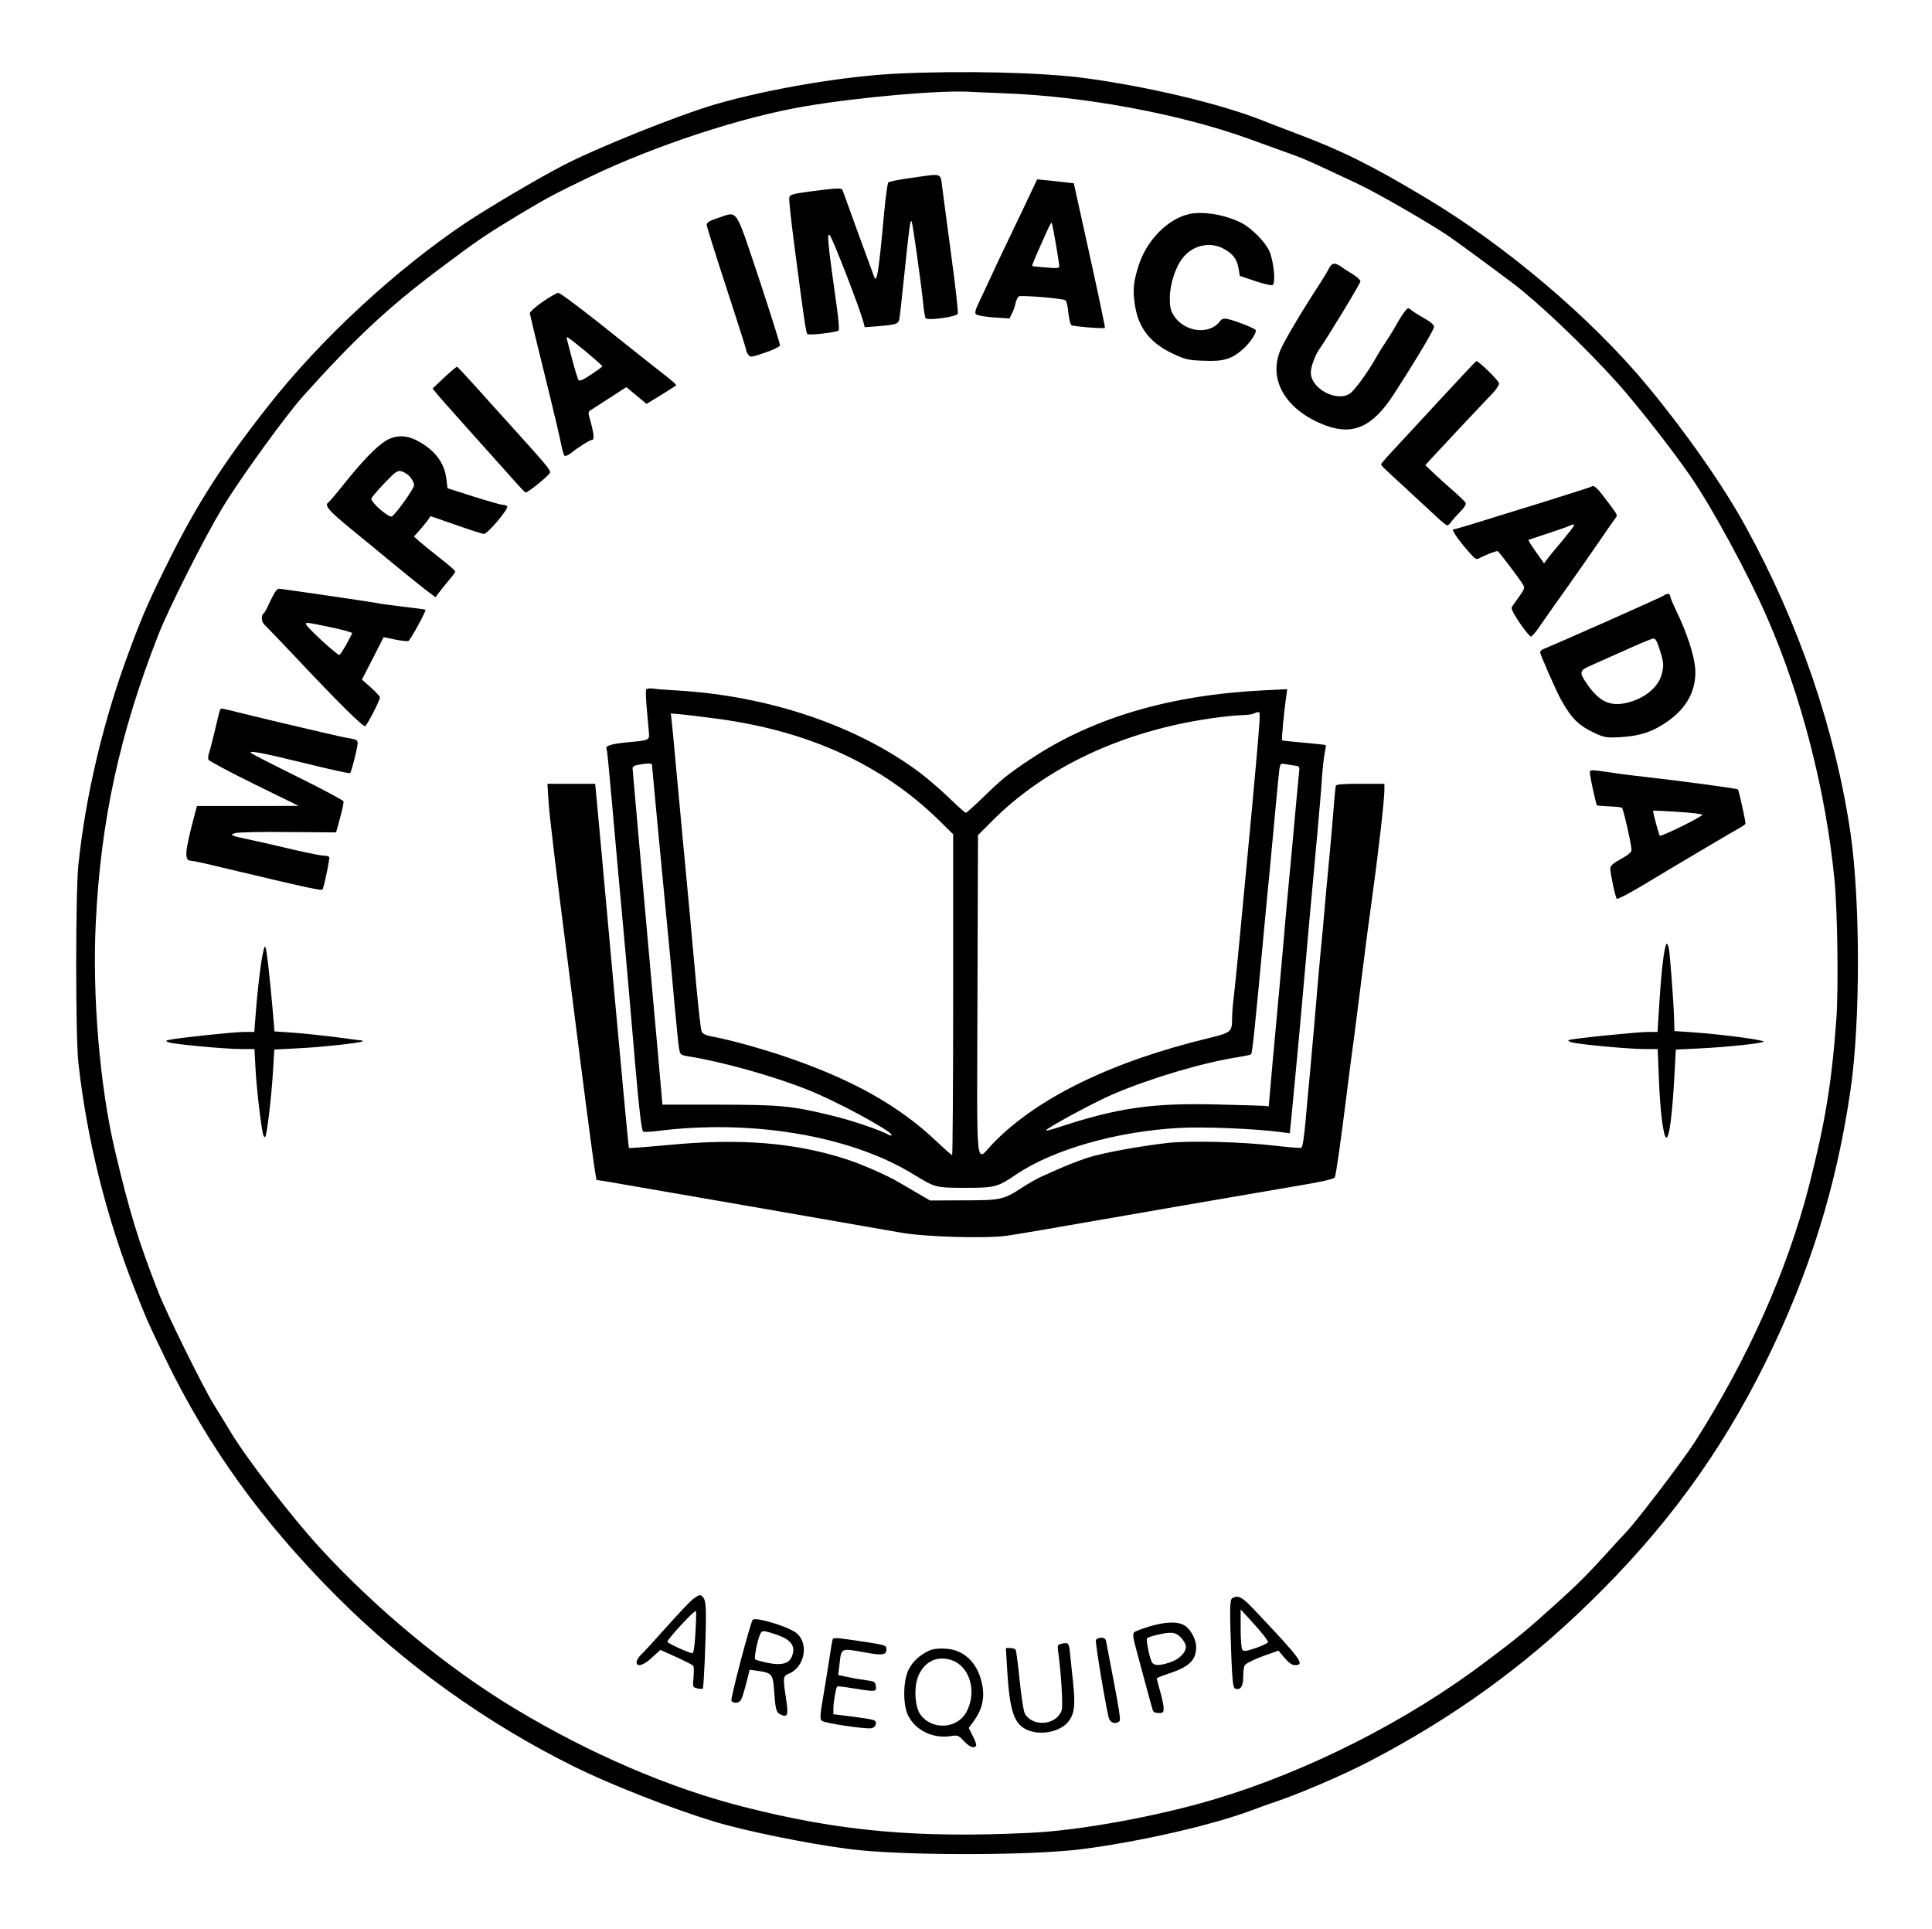 <?xml version="1.0" standalone="no"?>
<!DOCTYPE svg PUBLIC "-//W3C//DTD SVG 20010904//EN"
 "http://www.w3.org/TR/2001/REC-SVG-20010904/DTD/svg10.dtd">
<svg version="1.0" xmlns="http://www.w3.org/2000/svg"
 width="1129pt" height="1127pt" viewBox="0 0 1129 1127"
 preserveAspectRatio="xMidYMid meet">

<g transform="translate(0,1127) scale(0.1,-0.1)"
fill="#000000" stroke="none">
<path d="M5245 10840 c-313 -15 -751 -89 -1066 -180 -218 -64 -694 -255 -895
-360 -143 -74 -438 -249 -561 -331 -413 -277 -848 -680 -1154 -1069 -256 -324
-412 -566 -573 -887 -121 -242 -163 -337 -241 -548 -151 -404 -255 -844 -297
-1250 -17 -167 -17 -1001 0 -1155 50 -449 164 -907 333 -1333 71 -179 70 -177
176 -397 248 -512 562 -949 998 -1386 394 -396 874 -741 1384 -994 212 -106
580 -250 824 -324 181 -55 549 -130 792 -161 301 -39 1056 -39 1360 0 334 43
754 139 985 225 47 18 96 35 110 40 155 50 422 164 585 249 489 256 896 549
1279 922 445 432 769 875 1031 1404 259 524 417 1031 499 1597 58 395 57 1107
0 1498 -89 605 -301 1227 -614 1795 -129 236 -349 550 -577 825 -326 392 -822
813 -1288 1092 -327 196 -496 279 -765 380 -58 22 -150 57 -205 79 -246 96
-671 196 -1035 244 -250 32 -701 43 -1085 25z m620 -115 c471 -17 1026 -120
1430 -265 94 -34 207 -75 251 -91 79 -28 125 -49 394 -176 112 -53 414 -227
530 -306 41 -28 239 -173 369 -271 151 -114 413 -363 606 -576 115 -127 331
-403 435 -555 128 -186 338 -574 448 -827 200 -458 342 -1013 392 -1528 18
-184 24 -640 11 -817 -28 -380 -66 -606 -162 -981 -126 -488 -356 -1004 -665
-1488 -66 -103 -327 -446 -394 -519 -36 -38 -88 -95 -115 -125 -123 -135 -168
-180 -288 -289 -193 -174 -225 -201 -437 -360 -452 -340 -1029 -632 -1570
-794 -329 -99 -791 -184 -1080 -197 -660 -32 -1116 9 -1675 152 -431 109 -900
311 -1335 573 -393 236 -811 581 -1140 940 -162 176 -426 518 -519 672 -29 48
-75 124 -103 168 -62 101 -274 529 -323 655 -116 296 -169 470 -254 830 -88
373 -133 907 -111 1335 29 591 140 1101 365 1675 62 158 267 564 376 745 101
167 365 532 470 650 296 330 492 514 784 734 245 184 280 207 480 328 166 99
205 120 415 221 384 184 889 349 1255 411 328 55 801 96 975 84 19 -1 103 -5
185 -8z"/>
<path d="M5322 10230 c-67 -9 -126 -21 -131 -26 -5 -5 -16 -88 -25 -184 -31
-339 -42 -411 -58 -367 -32 86 -181 495 -184 505 -4 15 -29 14 -184 -6 -117
-16 -125 -19 -128 -40 -2 -13 13 -148 33 -300 53 -407 65 -486 73 -494 9 -9
173 10 183 21 4 3 -1 65 -11 136 -54 385 -59 438 -41 420 17 -17 180 -439 197
-509 l7 -28 81 6 c103 9 115 13 121 39 3 12 16 132 30 267 28 273 34 314 42
307 6 -6 57 -371 68 -483 4 -40 10 -77 14 -83 10 -16 181 7 188 26 3 8 -13
157 -37 331 -23 174 -47 354 -53 400 -13 96 7 89 -185 62z"/>
<path d="M6021 10138 c-21 -45 -77 -163 -125 -262 -47 -98 -98 -206 -113 -240
-15 -33 -42 -90 -59 -126 -24 -49 -29 -68 -21 -76 7 -7 53 -15 104 -19 l92 -6
14 28 c8 15 18 42 21 60 4 17 13 36 19 41 11 8 243 -10 272 -22 7 -2 15 -35
18 -72 4 -37 12 -71 18 -74 12 -8 190 -22 196 -16 2 2 -38 193 -89 424 l-93
421 -45 5 c-25 3 -73 8 -107 12 l-62 6 -40 -84z m149 -292 c11 -65 20 -124 20
-132 0 -11 -15 -13 -77 -7 -43 3 -79 7 -81 9 -3 2 19 55 88 207 12 27 23 47
26 45 2 -3 13 -57 24 -122z"/>
<path d="M6953 10020 c-128 -27 -254 -154 -301 -307 -28 -91 -33 -135 -21
-218 19 -138 87 -227 221 -291 76 -35 92 -39 184 -42 114 -5 160 9 227 67 40
36 81 95 75 112 -3 10 -123 57 -169 66 -19 3 -31 -1 -40 -14 -59 -81 -204 -65
-267 29 -22 33 -26 52 -26 107 0 80 34 184 78 237 59 72 157 93 236 51 54 -29
78 -60 88 -116 l7 -43 89 -30 c48 -16 94 -27 102 -24 20 8 8 137 -18 198 -23
53 -104 135 -164 166 -91 46 -220 69 -301 52z"/>
<path d="M4198 9997 c-52 -17 -68 -26 -68 -41 0 -10 52 -176 115 -368 63 -193
115 -355 115 -362 0 -7 6 -20 13 -29 11 -16 18 -15 97 12 47 16 86 35 88 43 1
7 -54 182 -122 388 -143 426 -122 395 -238 357z"/>
<path d="M7764 9698 c-9 -18 -40 -69 -69 -113 -103 -159 -196 -317 -215 -366
-69 -174 38 -349 266 -435 161 -60 276 -8 398 181 127 196 236 378 236 395 0
12 -20 29 -57 50 -32 18 -66 40 -76 48 -17 15 -20 15 -38 -8 -11 -14 -31 -45
-45 -70 -13 -25 -42 -72 -64 -105 -22 -33 -47 -73 -56 -90 -51 -91 -129 -198
-157 -216 -79 -49 -227 31 -227 124 0 32 24 100 48 134 55 79 242 387 242 399
0 8 -19 25 -42 40 -24 14 -55 34 -70 45 -38 27 -55 24 -74 -13z"/>
<path d="M3170 9506 c-41 -29 -74 -59 -74 -67 1 -8 40 -169 87 -359 47 -190
90 -372 96 -405 6 -32 15 -63 20 -68 4 -4 21 2 37 15 43 35 112 78 125 78 13
0 9 41 -12 114 -13 45 -13 50 4 60 10 6 61 39 113 73 l94 61 59 -49 59 -49 84
51 c45 29 85 54 88 56 5 5 -9 18 -126 109 -44 34 -184 146 -312 248 -129 102
-241 186 -250 185 -10 -1 -51 -25 -92 -53z m251 -288 c54 -46 99 -85 99 -88 0
-3 -30 -25 -66 -49 -49 -32 -68 -40 -74 -31 -4 7 -20 58 -35 114 -14 56 -29
109 -31 119 -3 9 -3 17 1 17 3 0 51 -37 106 -82z"/>
<path d="M8409 8928 c-118 -128 -241 -261 -274 -296 -33 -35 -61 -68 -63 -72
-3 -9 -4 -9 134 -135 60 -55 138 -128 175 -162 36 -35 70 -63 76 -63 6 0 17
10 25 23 9 12 32 38 52 58 22 22 34 41 31 50 -4 8 -37 40 -75 73 -37 32 -89
79 -114 103 l-47 45 42 46 c40 44 285 305 357 380 17 19 32 42 32 52 0 14
-118 130 -133 130 -2 0 -100 -104 -218 -232z"/>
<path d="M2597 9065 l-69 -65 19 -24 c10 -13 90 -104 178 -202 88 -98 200
-223 249 -278 49 -56 92 -102 97 -104 9 -4 130 93 142 114 8 14 -12 38 -218
266 -66 73 -165 182 -219 243 -54 60 -102 111 -105 112 -3 1 -37 -27 -74 -62z"/>
<path d="M2249 8691 c-55 -36 -132 -116 -238 -248 -44 -56 -86 -105 -91 -108
-27 -17 -1 -48 130 -155 78 -63 191 -157 253 -208 62 -51 141 -115 177 -143
l65 -49 20 27 c11 15 37 47 57 71 21 24 38 47 38 53 0 5 -39 39 -87 76 -48 38
-102 82 -121 98 l-33 30 28 31 c15 17 37 44 49 59 l20 29 150 -52 c82 -29 155
-52 162 -52 21 0 145 146 136 161 -3 5 -15 9 -27 9 -12 1 -89 23 -172 49
l-150 48 -7 58 c-12 93 -69 167 -170 220 -67 35 -130 34 -189 -4z m148 -209
c13 -15 23 -36 23 -47 0 -20 -112 -176 -131 -183 -19 -7 -119 80 -119 104 0 6
34 46 75 89 67 70 77 77 102 71 15 -4 38 -19 50 -34z"/>
<path d="M9299 8426 c-2 -2 -130 -43 -284 -91 -435 -135 -509 -158 -522 -158
-14 0 28 -61 90 -132 41 -46 44 -47 67 -34 25 14 90 39 101 39 6 0 122 -153
149 -196 13 -22 12 -23 -65 -130 -6 -9 7 -36 45 -93 30 -44 60 -80 66 -81 6 0
32 30 57 68 25 37 91 130 146 207 55 77 139 198 188 269 48 70 94 137 102 147
15 21 20 12 -64 123 -45 59 -63 74 -76 62z m-135 -273 c-21 -27 -52 -64 -68
-83 -17 -19 -40 -48 -52 -64 l-21 -28 -47 66 c-26 37 -46 69 -44 71 1 1 46 16
98 33 52 17 111 37 130 45 19 9 37 14 39 11 2 -2 -13 -25 -35 -51z"/>
<path d="M1606 7808 c-8 -13 -24 -44 -36 -70 -11 -26 -25 -50 -30 -53 -16 -10
-12 -51 6 -66 9 -8 84 -86 167 -174 250 -266 408 -424 421 -418 11 5 87 151
86 168 0 6 -23 31 -52 57 l-53 47 64 124 63 124 66 -14 c36 -7 72 -11 78 -9
12 5 106 177 100 183 -1 2 -61 10 -132 18 -71 9 -136 17 -144 20 -14 4 -567
85 -582 85 -4 0 -14 -10 -22 -22z m431 -229 l22 -8 -33 -63 c-19 -34 -38 -64
-43 -65 -10 -4 -179 151 -193 176 -8 16 2 15 108 -7 64 -13 127 -28 139 -33z"/>
<path d="M9725 7791 c-9 -8 -640 -288 -702 -312 -13 -5 -23 -14 -23 -20 0 -13
95 -230 123 -279 62 -111 104 -151 201 -196 54 -24 66 -26 150 -21 108 6 185
31 270 91 116 80 172 189 162 312 -6 77 -49 208 -110 334 -20 41 -36 80 -36
87 0 15 -21 17 -35 4z m-26 -318 c24 -75 25 -93 11 -145 -21 -74 -96 -137
-196 -163 -106 -27 -171 4 -248 120 -38 57 -34 69 30 96 30 13 121 54 202 90
81 37 154 67 164 68 12 1 22 -17 37 -66z"/>
<path d="M3776 7241 c-4 -5 -1 -63 5 -128 6 -65 11 -120 11 -123 4 -45 2 -46
-118 -57 -109 -10 -142 -22 -128 -44 2 -4 15 -137 29 -296 14 -158 32 -360 40
-448 35 -374 73 -808 100 -1130 19 -221 34 -348 43 -357 4 -4 41 -2 82 3 548
70 1124 -26 1491 -249 139 -84 132 -82 309 -83 174 0 190 4 301 80 215 144
584 250 949 270 143 8 445 -4 601 -25 l46 -6 12 118 c6 66 18 189 26 274 8 85
22 232 30 325 26 299 63 710 95 1055 10 113 22 250 25 305 4 55 11 120 16 144
5 24 8 45 6 47 -2 2 -59 8 -127 14 -68 6 -125 12 -128 14 -4 5 12 176 25 260
l5 39 -138 -7 c-547 -27 -999 -160 -1364 -403 -133 -89 -164 -114 -277 -224
-51 -49 -95 -89 -99 -89 -3 0 -48 39 -98 88 -50 48 -126 113 -168 145 -366
275 -880 450 -1418 482 -58 3 -121 8 -141 11 -21 3 -40 1 -43 -5z m3585 -143
c2 -33 -6 -130 -51 -618 -68 -723 -89 -942 -100 -1034 -6 -44 -10 -101 -10
-128 0 -77 -6 -82 -132 -113 -567 -136 -1005 -349 -1263 -614 -107 -110 -96
-214 -93 858 l3 941 75 75 c317 322 775 536 1299 609 62 9 135 16 164 17 29 0
61 4 72 9 28 12 35 12 36 -2z m-3161 -29 c532 -73 955 -268 1288 -593 l82 -81
0 -937 c0 -516 -3 -938 -6 -938 -4 0 -45 37 -93 82 -220 209 -493 361 -883
494 -137 46 -315 96 -416 115 -49 9 -66 17 -72 33 -5 12 -18 127 -30 256 -34
375 -58 639 -80 865 -11 116 -29 309 -40 430 -11 121 -22 239 -25 263 l-5 43
68 -6 c37 -4 132 -15 212 -26z m-390 -268 c0 -9 45 -484 89 -941 11 -113 30
-311 41 -440 12 -129 24 -253 28 -275 7 -39 8 -40 57 -48 198 -32 496 -115
700 -197 164 -65 485 -239 485 -262 0 -5 -8 -4 -17 1 -51 28 -215 84 -327 111
-242 59 -300 64 -663 65 l-332 0 -6 70 c-3 39 -35 396 -71 795 -35 399 -72
804 -80 900 -8 96 -16 184 -17 195 -2 15 6 21 33 26 54 10 80 10 80 0z m3765
-6 c13 -1 19 -9 18 -21 -1 -10 -9 -95 -18 -189 -8 -93 -20 -217 -25 -275 -14
-147 -40 -425 -50 -550 -5 -58 -16 -184 -25 -280 -9 -96 -26 -287 -39 -425
l-22 -250 -25 3 c-13 1 -137 5 -274 8 -378 10 -581 -19 -919 -130 -44 -15 -81
-24 -83 -22 -9 8 275 162 391 212 220 94 520 183 721 215 44 7 83 15 86 18 7
6 25 182 69 656 11 121 29 310 40 420 10 110 26 279 35 375 9 96 18 192 21
213 6 37 6 37 42 31 21 -4 46 -8 57 -9z"/>
<path d="M1286 7122 c-3 -4 -16 -58 -30 -120 -15 -61 -30 -121 -35 -134 -4
-13 -6 -29 -3 -37 2 -7 122 -71 266 -142 l261 -128 -297 -1 -297 0 -14 -52
c-59 -223 -62 -268 -18 -268 9 0 93 -18 186 -41 513 -122 577 -136 581 -125
13 38 42 181 38 188 -3 4 -17 8 -32 8 -15 0 -94 16 -177 35 -82 20 -193 45
-245 56 -126 27 -131 29 -95 41 17 5 156 8 309 6 l280 -2 23 84 c13 47 22 90
21 97 -2 6 -122 71 -268 143 -146 72 -269 135 -273 140 -18 17 67 1 316 -60
141 -35 260 -61 263 -58 8 9 44 149 44 175 0 17 -8 22 -42 28 -24 3 -97 19
-163 35 -66 15 -172 40 -235 55 -63 15 -168 40 -232 56 -134 33 -125 32 -132
21z"/>
<path d="M9293 6738 c6 -45 35 -169 39 -174 2 -2 34 -4 71 -6 37 -1 71 -5 75
-8 8 -5 54 -207 56 -245 1 -14 -16 -29 -61 -54 -46 -25 -63 -40 -63 -55 0 -31
30 -170 38 -178 4 -4 68 29 142 73 192 116 557 332 586 347 13 7 24 16 24 20
0 20 -39 194 -44 199 -5 6 -353 52 -541 73 -49 5 -137 16 -195 25 -141 20
-133 21 -127 -17z m655 -229 c-6 -14 -241 -130 -249 -122 -5 6 -39 130 -39
146 0 1 65 -2 145 -7 80 -5 144 -13 143 -17z"/>
<path d="M3205 6593 c6 -95 43 -401 125 -1039 22 -170 48 -380 59 -465 53
-415 82 -628 89 -669 l8 -45 54 -8 c62 -10 1540 -267 1720 -299 142 -26 498
-36 623 -19 80 12 159 25 1002 172 226 39 522 90 658 113 176 29 251 46 257
56 7 13 34 201 75 530 7 58 25 195 40 305 14 110 32 252 40 315 26 211 45 354
60 460 38 273 75 594 75 655 l0 35 -140 0 c-104 0 -142 -3 -144 -12 -2 -7 -9
-78 -15 -158 -6 -80 -16 -188 -21 -240 -5 -52 -14 -149 -20 -215 -6 -66 -15
-167 -20 -225 -20 -202 -40 -436 -50 -560 -6 -69 -17 -190 -24 -270 -8 -80
-20 -212 -27 -294 -9 -96 -17 -150 -25 -153 -7 -2 -74 3 -151 12 -193 23 -503
31 -633 16 -165 -19 -381 -59 -461 -85 -86 -29 -124 -44 -279 -114 -19 -9 -66
-35 -103 -59 -114 -74 -127 -77 -347 -77 l-195 -1 -65 38 c-36 21 -90 53 -120
70 -68 40 -223 108 -310 135 -300 96 -617 121 -1028 82 -128 -12 -235 -20
-237 -18 -2 2 -44 453 -94 1003 -50 550 -93 1028 -97 1063 l-6 62 -139 0 -140
0 6 -97z"/>
<path d="M9738 5754 c-13 -21 -28 -142 -40 -326 l-12 -188 -56 0 c-60 0 -435
-38 -460 -47 -10 -4 -5 -8 15 -14 43 -12 335 -39 425 -39 l77 0 7 -172 c7
-190 26 -340 43 -345 18 -6 36 136 49 383 l7 131 146 7 c145 7 358 29 367 39
10 9 -243 43 -416 55 l-105 7 -2 70 c-4 115 -24 377 -31 415 -5 19 -11 30 -14
24z"/>
<path d="M1527 5649 c-9 -57 -22 -173 -29 -256 l-12 -153 -59 0 c-59 0 -389
-35 -437 -46 -25 -6 -25 -6 -3 -15 30 -11 329 -39 423 -39 l77 0 6 -112 c5
-104 29 -314 43 -381 3 -16 10 -25 14 -20 10 10 37 238 46 394 l7 116 131 7
c138 6 375 32 384 41 3 3 1 5 -4 5 -5 0 -74 9 -154 20 -80 10 -193 22 -251 26
l-105 7 -12 141 c-18 202 -34 339 -42 355 -4 7 -14 -33 -23 -90z"/>
<path d="M4052 1928 c-17 -13 -87 -86 -155 -163 -69 -77 -136 -151 -151 -164
-14 -14 -26 -33 -26 -43 0 -32 41 -20 91 27 l48 44 93 -42 c51 -23 96 -46 99
-51 4 -5 4 -35 2 -67 -6 -56 -5 -58 21 -65 15 -3 29 -4 33 -1 6 6 19 306 18
433 0 54 -5 87 -14 97 -17 22 -22 21 -59 -5z m12 -197 c-5 -87 -10 -121 -19
-121 -18 0 -145 58 -145 66 0 16 159 188 167 180 2 -2 1 -58 -3 -125z"/>
<path d="M7201 1931 c-15 -10 -16 -61 -5 -354 6 -136 10 -170 22 -174 30 -12
47 12 47 68 0 30 4 60 8 67 9 14 66 41 145 68 l53 19 35 -42 c24 -28 44 -43
59 -43 64 0 42 30 -239 327 -68 72 -92 84 -125 64z m171 -202 c21 -24 38 -49
38 -54 0 -6 -32 -21 -71 -35 -60 -20 -72 -21 -80 -9 -5 8 -9 64 -9 124 l0 110
43 -46 c23 -25 59 -65 79 -90z"/>
<path d="M4398 1804 c-17 -29 -129 -457 -124 -471 7 -17 41 -17 53 0 9 11 18
39 43 136 l11 44 43 -6 c90 -13 93 -16 101 -133 7 -100 12 -114 46 -127 32
-11 36 6 23 93 -20 129 -19 136 16 150 96 40 119 184 39 241 -55 39 -240 93
-251 73z m137 -85 c77 -25 109 -59 99 -107 -12 -61 -57 -78 -152 -58 -35 8
-66 16 -69 20 -7 6 10 98 26 139 13 32 14 33 96 6z"/>
<path d="M6717 1766 c-43 -13 -83 -28 -90 -35 -8 -8 -6 -31 10 -89 11 -42 37
-138 57 -212 20 -74 39 -143 42 -152 3 -12 15 -18 35 -18 25 0 29 4 29 28 0
15 -9 59 -20 97 -11 38 -20 73 -20 77 0 3 30 16 68 28 122 40 162 79 162 156
0 45 -33 106 -70 127 -39 23 -109 21 -203 -7z m184 -65 c16 -16 29 -40 29 -53
0 -35 -39 -74 -93 -92 -62 -21 -94 -20 -106 2 -14 26 -35 131 -28 139 11 10
99 32 135 32 24 1 42 -7 63 -28z"/>
<path d="M4867 1693 c-3 -4 -12 -57 -21 -118 -9 -60 -26 -164 -37 -229 -17
-98 -18 -121 -7 -131 15 -14 249 -49 288 -44 16 3 26 11 28 25 3 24 0 25 -150
45 l-98 12 0 36 c1 39 15 119 22 126 2 3 42 -2 89 -10 46 -8 97 -15 112 -15
25 0 28 3 25 27 -3 26 -8 28 -58 35 -30 4 -79 12 -109 19 l-53 11 7 56 c12
105 4 102 151 76 103 -19 124 -15 124 19 0 22 -6 24 -107 40 -178 27 -200 29
-206 20z"/>
<path d="M6404 1686 c-5 -12 57 -384 75 -453 8 -29 35 -40 59 -24 14 8 11 26
-74 469 -3 16 -11 22 -30 22 -13 0 -27 -6 -30 -14z"/>
<path d="M6196 1663 c-15 -4 -17 -11 -13 -41 17 -113 30 -319 21 -346 -29 -86
-165 -100 -214 -22 -8 12 -21 96 -31 193 -10 95 -20 177 -24 183 -3 5 -18 10
-32 10 l-25 0 7 -117 c14 -242 38 -322 110 -358 76 -38 192 -19 244 40 39 45
46 94 32 231 -7 60 -14 137 -18 172 -6 64 -9 67 -57 55z"/>
<path d="M5432 1626 c-57 -26 -100 -66 -123 -114 -33 -67 -33 -208 -1 -269 45
-86 144 -133 246 -118 43 7 47 5 79 -29 33 -35 60 -45 71 -27 3 5 -5 30 -19
56 l-24 48 23 31 c58 77 74 149 52 238 -27 115 -105 188 -209 194 -41 3 -73
-1 -95 -10z m129 -57 c106 -36 149 -182 88 -300 -52 -102 -203 -112 -271 -17
-34 49 -39 170 -8 233 39 80 109 111 191 84z"/>
</g>
</svg>
